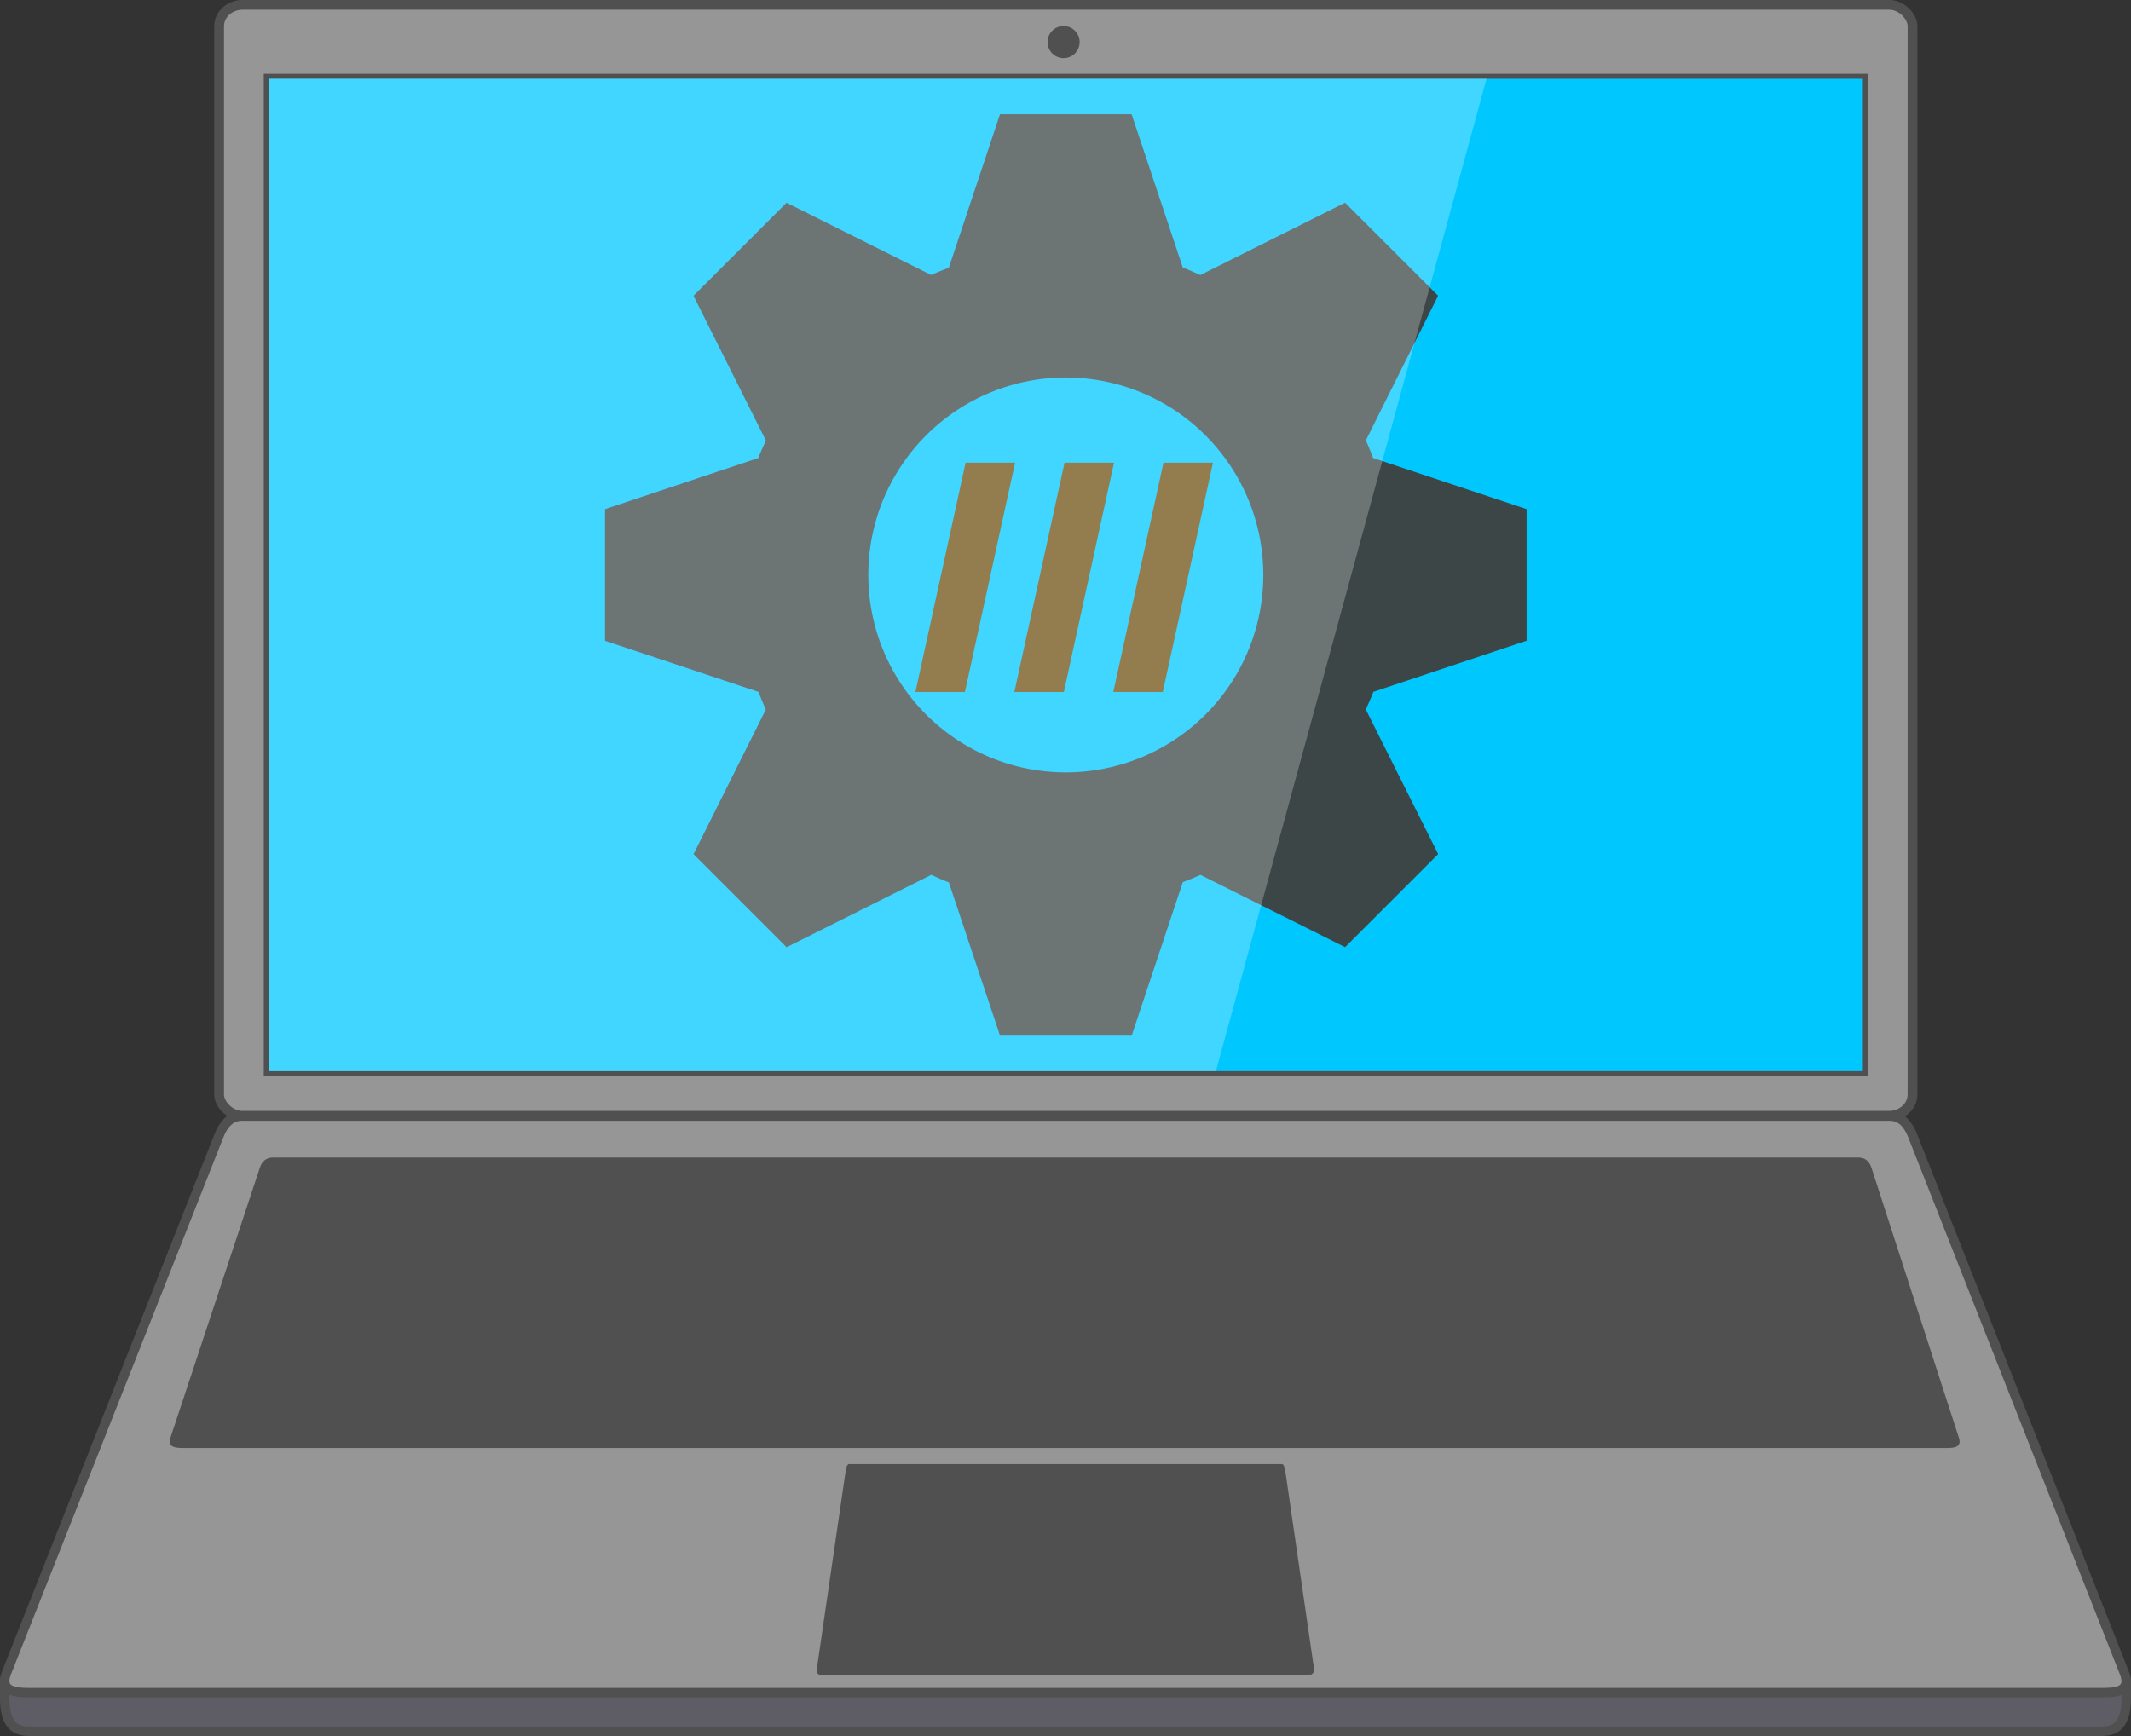 <?xml version="1.0" encoding="UTF-8" standalone="no"?>
<!-- Created with Inkscape (http://www.inkscape.org/) -->

<svg
   xml:space="preserve"
   id="svg5"
   version="1.1"
   viewBox="0 0 45.293 36.905"
   height="36.905mm"
   width="45.293mm"
   xmlns="http://www.w3.org/2000/svg"
   xmlns:svg="http://www.w3.org/2000/svg"><rect x="0" y="0" width="45.293" height="36.905" fill="#333333" stroke="none"/><defs
     id="defs2" /><g
     id="layer1"
     transform="translate(-61.402,-97.453)"><g
       id="g15533"><path
         id="rect8518"
         style="fill:#5e5c64;fill-opacity:1;stroke:#505050;stroke-width:0.2;stroke-dasharray:none;stroke-opacity:1"
         d="m 62.35,132.813 43.257,-0.305 c 0.222,-0.002 0.987,0.31 0.987,0.696 v 0.358 c 0,0.678 -0.342,0.696 -0.564,0.696 H 62.095 c -0.222,0 -0.593,0.016 -0.593,-0.696 v -0.356 c 0,-0.385 0.627,-0.39 0.849,-0.392 z" /><g
         id="g15526"><path
           id="rect2655-3"
           style="fill:#969696;fill-opacity:1;stroke:#505050;stroke-width:0.2;stroke-dasharray:none;stroke-opacity:1"
           d="m 66.555,121.178 h 35 c 0.277,0 0.414,0.204 0.5,0.421 l 4.498,11.415 c 0.166,0.421 -0.223,0.422 -0.5,0.422 H 62.041 c -0.277,0 -0.664,-0.008 -0.5,-0.422 l 4.514,-11.415 c 0.086,-0.217 0.223,-0.421 0.5,-0.421 z" /><path
           id="rect2655-3-2"
           style="fill:#505050;fill-opacity:1;stroke-width:0.127"
           d="m 67.197,122.061 h 33.709 c 0.15,0 0.234,0.099 0.271,0.212 l 1.861,5.749 c 0.067,0.208 -0.121,0.213 -0.271,0.213 H 65.294 c -0.15,0 -0.338,-0.01 -0.271,-0.213 l 1.903,-5.749 c 0.037,-0.113 0.121,-0.212 0.271,-0.212 z" /><path
           id="rect2655-3-2-9"
           style="fill:#505050;fill-opacity:1;stroke-width:0.056"
           d="m 79.449,128.577 h 9.198 c 0.041,0 0.062,0.074 0.074,0.154 l 0.607,4.181 c 0.021,0.146 -0.09,0.155 -0.131,0.155 H 78.88 c -0.041,0 -0.136,-0.001 -0.114,-0.155 l 0.609,-4.181 c 0.012,-0.081 0.033,-0.154 0.074,-0.154 z" /></g></g><rect
       style="fill:#969696;fill-opacity:1;stroke:#505050;stroke-width:0.208;stroke-dasharray:none;stroke-opacity:1"
       id="rect2655"
       width="35.992"
       height="23.618"
       x="66.059"
       y="97.556"
       rx="0.5"
       ry="0.454" /><circle
       style="fill:#505050;fill-opacity:1;stroke-width:0.265"
       id="path4843"
       cx="84.008"
       cy="98.347"
       r="0.341" /><path
       style="fill:#00c8ff;fill-opacity:1;stroke:#505050;stroke-width:0.106;stroke-opacity:1"
       d="M 67.061,109.676 V 99.075 h 16.994 16.994 v 10.601 10.601 H 84.055 67.061 Z"
       id="path4789" /><path
       d="m 82.656,99.882 -1.087,3.263 c -0.126,0.048 -0.252,0.098 -0.375,0.154 l -3.074,-1.536 -1.978,1.978 1.539,3.077 a 6.996,6.996 0 0 0 -0.162,0.372 l -3.257,1.087 v 2.798 l 3.263,1.087 c 0.048,0.126 0.098,0.252 0.154,0.375 l -1.536,3.074 1.978,1.978 3.077,-1.539 c 0.122,0.059 0.246,0.112 0.372,0.162 l 1.087,3.257 h 2.798 l 1.087,-3.263 c 0.126,-0.048 0.252,-0.098 0.375,-0.154 l 3.074,1.536 1.978,-1.978 -1.539,-3.077 c 0.059,-0.122 0.112,-0.246 0.162,-0.372 l 3.257,-1.087 v -2.798 l -3.263,-1.087 a 6.982,6.982 0 0 0 -0.154,-0.375 l 1.536,-3.074 -1.978,-1.978 -3.077,1.539 a 6.984,6.984 0 0 0 -0.372,-0.162 l -1.087,-3.257 z m 1.399,5.596 a 4.197,4.197 0 1 1 0,8.395 4.197,4.197 0 0 1 0,-8.395 z"
       fill="#3d3846"
       id="path10858-1"
       style="fill:#3c4646;fill-opacity:1;stroke-width:0.35" /><path
       d="M 67.109,99.124 H 92.998 L 87.245,120.225 H 67.109 Z"
       fill="#ffffff"
       opacity="0.2"
       id="path10860"
       style="opacity:0.25;stroke-width:0.344" /><g
       id="g7838"
       transform="matrix(0.314,0,0,0.283,58.884,78.603)"
       style="fill:#937d4e;fill-opacity:1"><path
         id="rect7721"
         style="opacity:1;fill:#937d4e;fill-opacity:1;stroke-width:0.298"
         d="m 73.38,101.36 h 3.35 l -3.397,17.231 h -3.35 z" /><path
         id="rect7721-3"
         style="fill:#937d4e;fill-opacity:1;stroke-width:0.298"
         d="m 80.077,101.36 h 3.35 l -3.397,17.231 h -3.35 z" /><path
         id="rect7721-6"
         style="fill:#937d4e;fill-opacity:1;stroke-width:0.298"
         d="m 86.774,101.36 h 3.35 l -3.397,17.231 h -3.35 z" /></g></g></svg>
